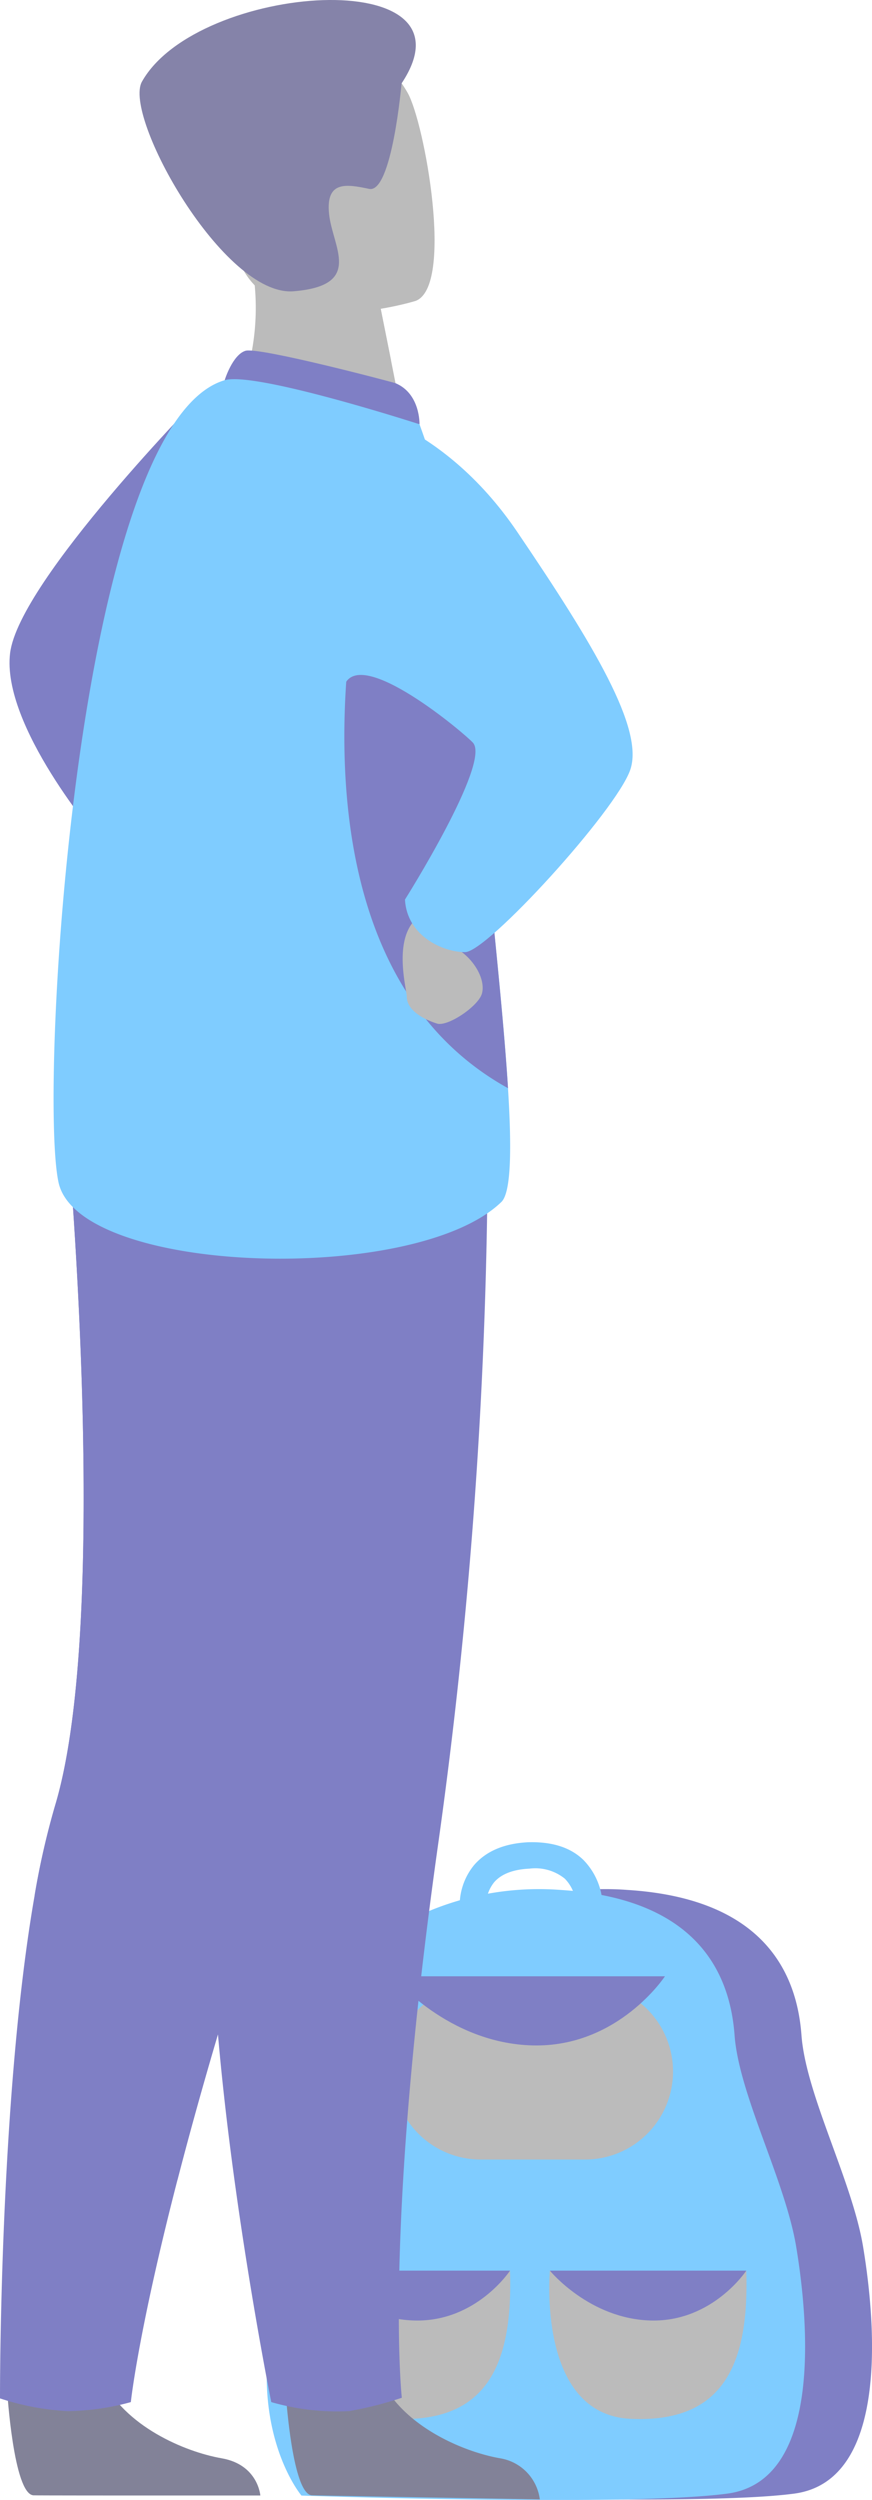 <svg xmlns="http://www.w3.org/2000/svg" width="118.962" height="340.75" viewBox="0 0 118.962 340.75"><g transform="translate(0)" opacity="0.5"><g transform="translate(36.379 251.094)"><path d="M3701.188,1504.918a10.061,10.061,0,0,1,4.6-8.7,39.1,39.1,0,0,1,24.113-6.079c18.9,1.2,23.094,11.7,23.694,19.8s6.9,19.8,8.4,28.794,4.006,31.888-9.379,33.685-58.243,0-58.243,0-10.451-12.251,0-35.785C3700.571,1522.665,3701.347,1511.048,3701.188,1504.918Z" transform="translate(-3680.633 -1483.628)" fill="#00008b"/><g transform="translate(0)"><g transform="translate(0 6.418)"><path d="M3727.123,1504.918a10.06,10.06,0,0,1,4.6-8.7,39.1,39.1,0,0,1,24.113-6.079c18.9,1.2,23.095,11.7,23.695,19.8s6.9,19.8,8.4,28.794,4.006,31.888-9.379,33.685-58.109.267-58.109.267-10.587-12.518-.135-36.052C3726.507,1522.665,3727.282,1511.048,3727.123,1504.918Z" transform="translate(-3715.697 -1490.046)" fill="#09f"/><path d="M3765.312,1637.928h-26.795s-1.8,19.6,11,20.2S3765.711,1650.526,3765.312,1637.928Z" transform="translate(-3699.878 -1585.95)" fill="#777"/><path d="M3765.312,1637.928s-4.6,7-13,6.8-13.8-6.8-13.8-6.8Z" transform="translate(-3699.878 -1585.95)" fill="#00008b"/><path d="M3857.016,1637.928h-26.794s-1.8,19.6,11,20.2S3857.416,1650.526,3857.016,1637.928Z" transform="translate(-3823.815 -1585.95)" fill="#777"/><path d="M3857.017,1637.928s-4.6,7-13,6.8-13.8-6.8-13.8-6.8Z" transform="translate(-3823.815 -1585.95)" fill="#00008b"/><path d="M12,0H26.244a12,12,0,0,1,12,12v0a12,12,0,0,1-12,12H12A12,12,0,0,1,0,12v0A12,12,0,0,1,12,0Z" transform="translate(17.194 12.837)" fill="#777"/><path d="M3807.234,1523.787s-6.375,9.7-18.017,9.424-19.124-9.424-19.124-9.424Z" transform="translate(-3752.898 -1511.928)" fill="#00008b"/></g><g transform="translate(26.33)"><path d="M3794.292,1480.974l3.58-.365a5.055,5.055,0,0,1,1.12-3.379c.974-1.111,2.591-1.734,4.8-1.837a6.4,6.4,0,0,1,4.832,1.373,5.591,5.591,0,0,1,1.551,3.627l3.6.015a9.224,9.224,0,0,0-2.634-6.214c-1.809-1.744-4.344-2.488-7.522-2.4-3.257.159-5.74,1.209-7.385,3.121A8.664,8.664,0,0,0,3794.292,1480.974Z" transform="translate(-3794.271 -1471.787)" fill="#09f"/></g></g></g><g transform="translate(0)"><path d="M3927.134,1676.42s.867,13.98,3.571,14.181c.361.026,13.719.026,13.719.026h17.244s-.3-4.208-5.288-5.076-13.328-4.372-16.347-10.96C3936.857,1667.66,3927.134,1676.42,3927.134,1676.42Z" transform="translate(-3926.151 -1350.484)" fill="#060632"/><path d="M3863.586,1369.024a35.548,35.548,0,0,0,9.231,1.735,33.888,33.888,0,0,0,8.618-1.23s.976-9.438,6.346-30.234c2.817-10.9,6.836-24.915,12.558-42.33,15.818-48.13,20.628-76.286,21.067-78.952.023-.14.033-.21.033-.21l-.052-.023-48.629-21.352s6.01,66.333-1.658,91.795a107.236,107.236,0,0,0-2.783,12.2C3863.474,1328.077,3863.586,1369.024,3863.586,1369.024Z" transform="translate(-3863.585 -1042.117)" fill="#00008b"/><path d="M3863.681,1300.421l19.465,38.874c2.817-10.9,6.836-24.915,12.557-42.33,15.818-48.13,20.627-76.286,21.066-78.952,0-.079-.008-.154-.018-.233l-48.63-21.352s6.01,66.333-1.657,91.795A107.126,107.126,0,0,0,3863.681,1300.421Z" transform="translate(-3858.95 -1042.117)" fill="#00008b"/><path d="M3818.655,1676.42s.866,13.98,3.571,14.181c.36.026,31.109.557,31.109.557a6.517,6.517,0,0,0-5.434-5.607c-4.985-.869-13.327-4.372-16.347-10.96C3828.377,1667.66,3818.655,1676.42,3818.655,1676.42Z" transform="translate(-3779.689 -1350.484)" fill="#060632"/><path d="M3890.548,1200.875a692.275,692.275,0,0,1-6.8,95.762c-7.437,52.778-4.917,75.182-4.917,75.182a50.672,50.672,0,0,1-7.171,1.823,32.549,32.549,0,0,1-10.641-1.231s-10.645-52.8-7.593-79.214-14.577-90.646-14.577-90.646Z" transform="translate(-3824.012 -1045.001)" fill="#00008b"/><path d="M3975.753,909.889s-25.113,25.5-26.336,35.415,12.12,25.43,12.12,25.43Z" transform="translate(-3948.039 -856.292)" fill="#00008b"/><path d="M3870.962,875.477l9.49,6.223,13.716-2.556c-.19-1.107-1.1-5.7-1.92-9.853-.049-.245-.1-.49-.146-.73-.707-3.537-1.317-6.575-1.317-6.575l-12.81-5.652-4.776-2.107c.012.074.37,3.925.42,4.487A32.656,32.656,0,0,1,3870.962,875.477Z" transform="translate(-3838.908 -820.194)" fill="#777"/><path d="M3888.649,897.775c-.267-.112-18.731-5-20.5-4.414s-2.811,4-2.811,4l26.581,6.009S3892.044,899.2,3888.649,897.775Z" transform="translate(-3834.687 -845.542)" fill="#00008b"/><path d="M3830.851,1013.93c2.755,12.566,48.6,14.056,60.415,2.649,1.344-1.3,1.41-7.349.9-15.5-.991-15.934-4.176-39.9-4.3-52.151a97.14,97.14,0,0,0-1.956-17.455,141.794,141.794,0,0,0-5.815-20.893s-22.391-7.238-26.58-6.007C3833.333,910.5,3828.1,1001.364,3830.851,1013.93Z" transform="translate(-3822.863 -852.75)" fill="#09f"/><path d="M3853.331,1046.582c-.991-15.935-4.176-39.9-4.3-52.151a97.1,97.1,0,0,0-1.956-17.455l-13.469-2.377S3820.437,1028.389,3853.331,1046.582Z" transform="translate(-3784.025 -898.257)" fill="#00008b"/><path d="M3847.922,1112.342a3.171,3.171,0,0,0,1.01,3.669c1.928,1.473,3.179,3.86,2.737,5.6s-4.672,4.59-6.137,4.132-4.122-1.645-4.129-3.678c0-.974-2.007-8.075,1.567-10.83S3847.922,1112.342,3847.922,1112.342Z" transform="translate(-3785.909 -986.228)" fill="#777"/><path d="M3784.17,914.478s13.18,1.85,23.647,17.275,17.353,26.894,15.425,32.453-19.5,24.841-22.534,24.841-7.92-2.2-8.2-7.161c0,0,11.724-18.595,9.287-21.372-1.042-1.187-15.415-13.335-17.56-7.826C3780.692,961.8,3784.17,914.478,3784.17,914.478Z" transform="translate(-3737.262 -859.268)" fill="#09f"/><path d="M3876.792,862.775c2.813,4.765,13.3,8.885,17.667,10.4-.05-.245-.1-.49-.146-.73-.707-3.537-1.316-6.575-1.316-6.575l-12.811-5.652C3877.355,860.18,3875.631,860.814,3876.792,862.775Z" transform="translate(-3841.118 -824.079)" fill="#777"/><path d="M3888.286,811.421s-20.635,6.437-24.446-6.475-9.041-20.778,3.973-25.433,17.04-.488,19.36,3.513S3893.555,809.414,3888.286,811.421Z" transform="translate(-3831.579 -770.408)" fill="#777"/><path d="M3902.547,768.773s-1.316,15.026-4.422,14.373-5.926-1.135-5.471,3.394,4.764,9.76-4.813,10.561-23.343-23.9-20.712-28.572C3874.719,755.037,3913.519,752.314,3902.547,768.773Z" transform="translate(-3847.764 -757.401)" fill="#0b0754"/></g></g></svg>